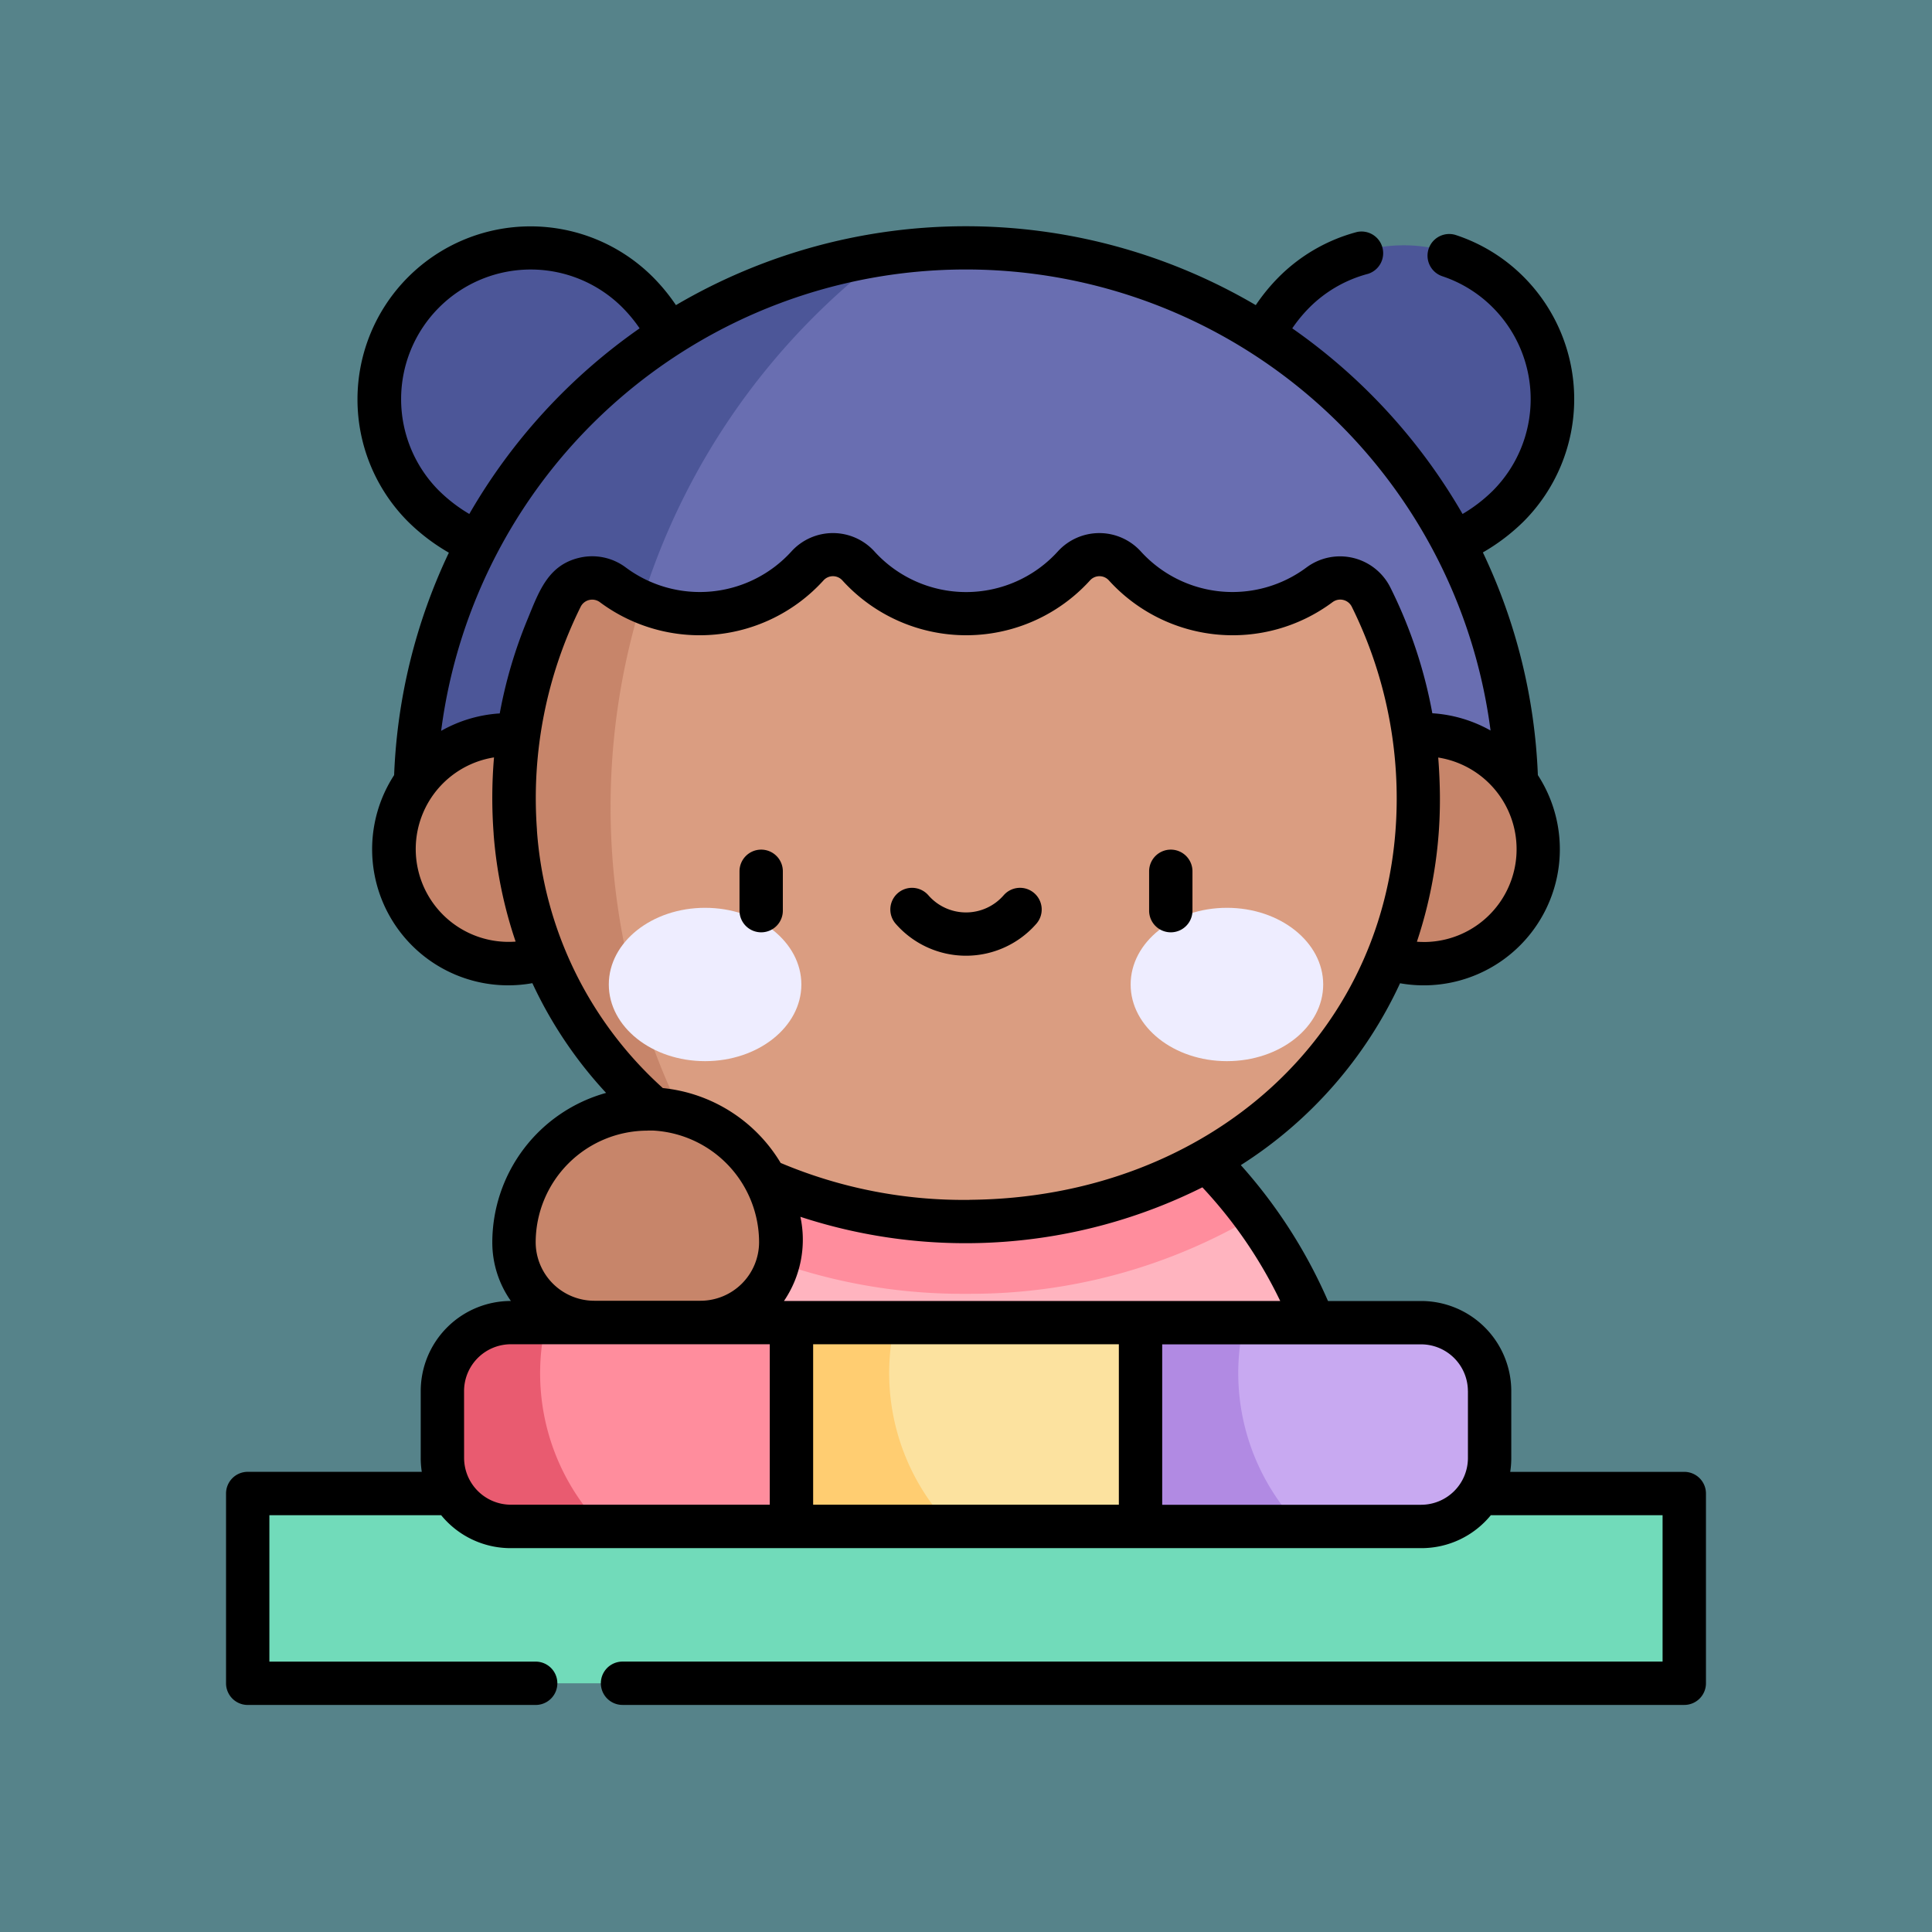 <svg xmlns="http://www.w3.org/2000/svg" width="60" height="60" viewBox="0 0 60 60">
  <g id="Group_1145599" data-name="Group 1145599" transform="translate(-212 -2739.516)">
    <rect id="Fondo" width="60" height="60" transform="translate(212 2739.516)" fill="#56838a"/>
    <g id="repetitivo" transform="translate(219.02 2746.372)">
      <g id="Group_1145556" data-name="Group 1145556" transform="translate(0.673 0.836)">
        <path id="Path_979403" data-name="Path 979403" d="M122.282,330.825c0-7.848,4.984-10.864,4.984-10.864l14.039-.9a15.379,15.379,0,0,1,4.984,11.761Z" transform="translate(-111.979 -291.111)" fill="#ffb4bf"/>
        <path id="Path_979404" data-name="Path 979404" d="M352.089,9.093a4.7,4.7,0,1,1,6.645,6.645c-1.835,1.835-5.429,2.454-7.264.619s-1.216-5.429.619-7.264Z" transform="translate(-319.587 -7.712)" fill="#4c5698"/>
        <path id="Path_979405" data-name="Path 979405" d="M65.465,24.766a17.1,17.1,0,1,1,34.207,0Z" transform="translate(-60.262 -7.663)" fill="#696eb1"/>
        <path id="Path_979406" data-name="Path 979406" d="M62.061,10.422a5.584,5.584,0,0,0-.968-1.329,4.7,4.7,0,1,0-6.645,6.645,5.745,5.745,0,0,0,1.69,1.146,17,17,0,0,0-1.954,7.932h6.072A21.523,21.523,0,0,1,68.825,7.891,17,17,0,0,0,62.061,10.422Z" transform="translate(-48.981 -7.712)" fill="#4c5698"/>
        <circle id="Ellipse_11589" data-name="Ellipse 11589" cx="3.556" cy="3.556" r="3.556" transform="translate(32.965 15.124)" fill="#c7856a"/>
        <path id="Path_979407" data-name="Path 979407" d="M175.528,319.064l-14.039.9a8.356,8.356,0,0,0-1.609,1.4,17.283,17.283,0,0,0,8.611,2.235h.161a17.309,17.309,0,0,0,8.816-2.405A11.621,11.621,0,0,0,175.528,319.064Z" transform="translate(-146.202 -291.111)" fill="#ff8d9d"/>
        <path id="Path_979408" data-name="Path 979408" d="M126.223,115.175a1.074,1.074,0,0,0-1.6-.388,4.516,4.516,0,0,1-6.049-.592,1.068,1.068,0,0,0-1.575,0,4.517,4.517,0,0,1-6.7,0,1.068,1.068,0,0,0-1.575,0,4.516,4.516,0,0,1-6.049.592,1.071,1.071,0,0,0-1.6.377,13.977,13.977,0,0,0-1.468,6.255c0,7.748,6.416,13.208,14.163,13.141,7.7-.067,13.914-5.429,13.914-13.14a13.979,13.979,0,0,0-1.463-6.245Z" transform="translate(-91.34 -104.316)" fill="#da9d81"/>
        <path id="Path_979409" data-name="Path 979409" d="M67.44,139.448a21.619,21.619,0,0,1-1.7-16.774,4.513,4.513,0,0,1-.9-.523,1.071,1.071,0,0,0-1.6.377,13.942,13.942,0,0,0-1.33,4.291c-.1-.009-.206-.015-.313-.015a3.556,3.556,0,0,0,0,7.111,3.04,3.04,0,0,0,1.127-.2A12.756,12.756,0,0,0,67.44,139.448Z" transform="translate(-53.508 -111.68)" fill="#c7856a"/>
        <g id="Group_1145555" data-name="Group 1145555" transform="translate(11.214 20.501)">
          <g id="Group_1145554" data-name="Group 1145554">
            <g id="Group_1145552" data-name="Group 1145552">
              <ellipse id="Ellipse_11590" data-name="Ellipse 11590" cx="2.99" cy="2.381" rx="2.99" ry="2.381" fill="#eeedff"/>
            </g>
            <g id="Group_1145553" data-name="Group 1145553" transform="translate(16.206)">
              <ellipse id="Ellipse_11591" data-name="Ellipse 11591" cx="2.99" cy="2.381" rx="2.99" ry="2.381" fill="#eeedff"/>
            </g>
          </g>
        </g>
        <path id="Path_979410" data-name="Path 979410" d="M7.5,438.69H52.113v5.893H7.5Z" transform="translate(-7.5 -399.999)" fill="#71dbba"/>
        <path id="Path_979411" data-name="Path 979411" d="M103.752,305.64a4.145,4.145,0,0,0-4.145,4.145,2.492,2.492,0,0,0,2.492,2.492h3.3a2.492,2.492,0,0,0,2.492-2.492A4.144,4.144,0,0,0,103.752,305.64Z" transform="translate(-91.339 -278.892)" fill="#c7856a"/>
        <path id="Path_979412" data-name="Path 979412" d="M189.667,385.905H178.826l-1.656-3.165,1.656-3.165h10.841l1.645,3.165Z" transform="translate(-161.94 -346.191)" fill="#fce29f"/>
        <path id="Path_979413" data-name="Path 979413" d="M76.978,379.576a2.127,2.127,0,0,0-2.127,2.127v2.076a2.127,2.127,0,0,0,2.127,2.127h8.714v-6.329Z" transform="translate(-68.805 -346.191)" fill="#ff8d9d"/>
        <path id="Path_979414" data-name="Path 979414" d="M325.1,379.576h-8.714v6.329H325.1a2.127,2.127,0,0,0,2.127-2.127V381.7a2.127,2.127,0,0,0-2.127-2.127Z" transform="translate(-288.656 -346.191)" fill="#c8a9f1"/>
        <path id="Path_979415" data-name="Path 979415" d="M77.886,381.142a6.9,6.9,0,0,1,.181-1.566H76.978a2.127,2.127,0,0,0-2.127,2.127v2.076a2.127,2.127,0,0,0,2.127,2.127H79.8A6.866,6.866,0,0,1,77.886,381.142Z" transform="translate(-68.805 -346.191)" fill="#e95b70"/>
        <path id="Path_979416" data-name="Path 979416" d="M200.566,385.905a6.881,6.881,0,0,1-1.733-6.329h-3.216v6.329Z" transform="translate(-178.731 -346.191)" fill="#ffcd71"/>
        <path id="Path_979417" data-name="Path 979417" d="M321.332,385.905a6.881,6.881,0,0,1-1.733-6.329h-3.216v6.329Z" transform="translate(-288.656 -346.191)" fill="#b18ae3"/>
      </g>
      <g id="Group_1145557" data-name="Group 1145557" transform="translate(0 0.163)">
        <path id="Path_979418" data-name="Path 979418" d="M178.317,215.918a.673.673,0,0,0-.673.673v1.222a.673.673,0,0,0,1.346,0v-1.222A.673.673,0,0,0,178.317,215.918Z" transform="translate(-161.698 -196.551)"/>
        <path id="Path_979419" data-name="Path 979419" d="M320.029,215.918a.673.673,0,0,0-.673.673v1.222a.673.673,0,0,0,1.346,0v-1.222A.673.673,0,0,0,320.029,215.918Z" transform="translate(-290.689 -196.551)"/>
        <path id="Path_979420" data-name="Path 979420" d="M234.289,229.293a.673.673,0,0,0-.95.065,1.549,1.549,0,0,1-2.339,0,.673.673,0,1,0-1.015.885,2.9,2.9,0,0,0,4.369,0A.673.673,0,0,0,234.289,229.293Z" transform="translate(-209.189 -208.574)"/>
        <path id="Path_979421" data-name="Path 979421" d="M45.287,38.854H39.881a2.811,2.811,0,0,0,.033-.43V36.348a2.8,2.8,0,0,0-2.8-2.8H34.222a15.782,15.782,0,0,0-2.707-4.22A13.312,13.312,0,0,0,36.46,23.68a4.226,4.226,0,0,0,4.28-6.464A17.668,17.668,0,0,0,39.032,10.3a6.186,6.186,0,0,0,1.264-.96,5.378,5.378,0,0,0,0-7.6A5.319,5.319,0,0,0,38.2.446a.673.673,0,1,0-.427,1.277,3.982,3.982,0,0,1,1.566.97,4.03,4.03,0,0,1,0,5.693,4.792,4.792,0,0,1-.938.72,17.974,17.974,0,0,0-5.289-5.765,4.559,4.559,0,0,1,.535-.648,4.02,4.02,0,0,1,1.82-1.045.673.673,0,0,0-.342-1.3,5.369,5.369,0,0,0-2.431,1.4,5.927,5.927,0,0,0-.715.872,17.769,17.769,0,0,0-18.007,0,5.927,5.927,0,0,0-.716-.872,5.372,5.372,0,0,0-7.6,7.6,6.186,6.186,0,0,0,1.264.96A17.669,17.669,0,0,0,5.22,17.216a4.225,4.225,0,0,0,4.293,6.461,13.168,13.168,0,0,0,2.29,3.408,4.825,4.825,0,0,0-3.534,4.643,3.147,3.147,0,0,0,.577,1.819,2.8,2.8,0,0,0-2.8,2.8v2.076a2.812,2.812,0,0,0,.033.43H.673A.673.673,0,0,0,0,39.527V45.42a.673.673,0,0,0,.673.673H9.616a.673.673,0,1,0,0-1.346H1.346V40.2H6.681a2.783,2.783,0,0,0,2.155,1.023H37.124A2.782,2.782,0,0,0,39.279,40.2h5.334v4.546h-32.3a.673.673,0,1,0,0,1.346H45.287a.673.673,0,0,0,.673-.673V39.527a.673.673,0,0,0-.673-.673Zm-6.719-2.507v2.076a1.455,1.455,0,0,1-1.453,1.453H29.073V34.894h8.041a1.455,1.455,0,0,1,1.453,1.453Zm-5.828-2.8H17.327a3.385,3.385,0,0,0,.51-2.614,16.456,16.456,0,0,0,12.484-.915A14.132,14.132,0,0,1,32.739,33.548ZM23.1,30.407a14.6,14.6,0,0,1-5.876-1.147,4.833,4.833,0,0,0-3.659-2.325,11.9,11.9,0,0,1-3.91-8c0-.009,0-.018,0-.028a13.37,13.37,0,0,1,1.361-6.925.4.4,0,0,1,.592-.138,5.191,5.191,0,0,0,6.951-.68.394.394,0,0,1,.577,0,5.193,5.193,0,0,0,7.7,0,.394.394,0,0,1,.577,0,5.191,5.191,0,0,0,6.951.68.4.4,0,0,1,.6.149,13.4,13.4,0,0,1,1.392,5.945c0,7.291-5.868,12.4-13.247,12.467Zm14.1-8.009q-.109,0-.217-.008a13.913,13.913,0,0,0,.715-4.45c0-.411-.023-.906-.053-1.27a2.882,2.882,0,0,1-.445,5.729Zm2.082-6.561a4.233,4.233,0,0,0-1.82-.542,14.638,14.638,0,0,0-1.3-3.9,1.747,1.747,0,0,0-2.608-.628,3.845,3.845,0,0,1-5.147-.5,1.742,1.742,0,0,0-2.573,0,3.845,3.845,0,0,1-5.7,0,1.741,1.741,0,0,0-2.573,0,3.845,3.845,0,0,1-5.147.5,1.74,1.74,0,0,0-1.447-.3c-.963.229-1.245,1.033-1.6,1.9A14.465,14.465,0,0,0,8.5,15.3a4.223,4.223,0,0,0-1.82.542,16.431,16.431,0,0,1,32.592,0ZM6.616,8.386a4.025,4.025,0,0,1,5.693-5.693,4.564,4.564,0,0,1,.535.648A17.974,17.974,0,0,0,7.555,9.106a4.8,4.8,0,0,1-.938-.72Zm2.378,14a2.882,2.882,0,0,1-.672-5.72,14.839,14.839,0,0,0-.012,2.364v.016a13.594,13.594,0,0,0,.683,3.339Zm4.092,5.868c.056,0,.112,0,.168,0h0a3.479,3.479,0,0,1,3.3,3.467,1.821,1.821,0,0,1-1.819,1.819h-3.3a1.821,1.821,0,0,1-1.819-1.819A3.475,3.475,0,0,1,13.086,28.257Zm-5.694,8.09a1.455,1.455,0,0,1,1.453-1.453h8.041v4.983H8.846a1.455,1.455,0,0,1-1.453-1.453Zm10.841-1.453h9.494v4.983H18.233Z" transform="translate(0 -0.163)"/>
      </g>
    </g>
  </g>
</svg>
